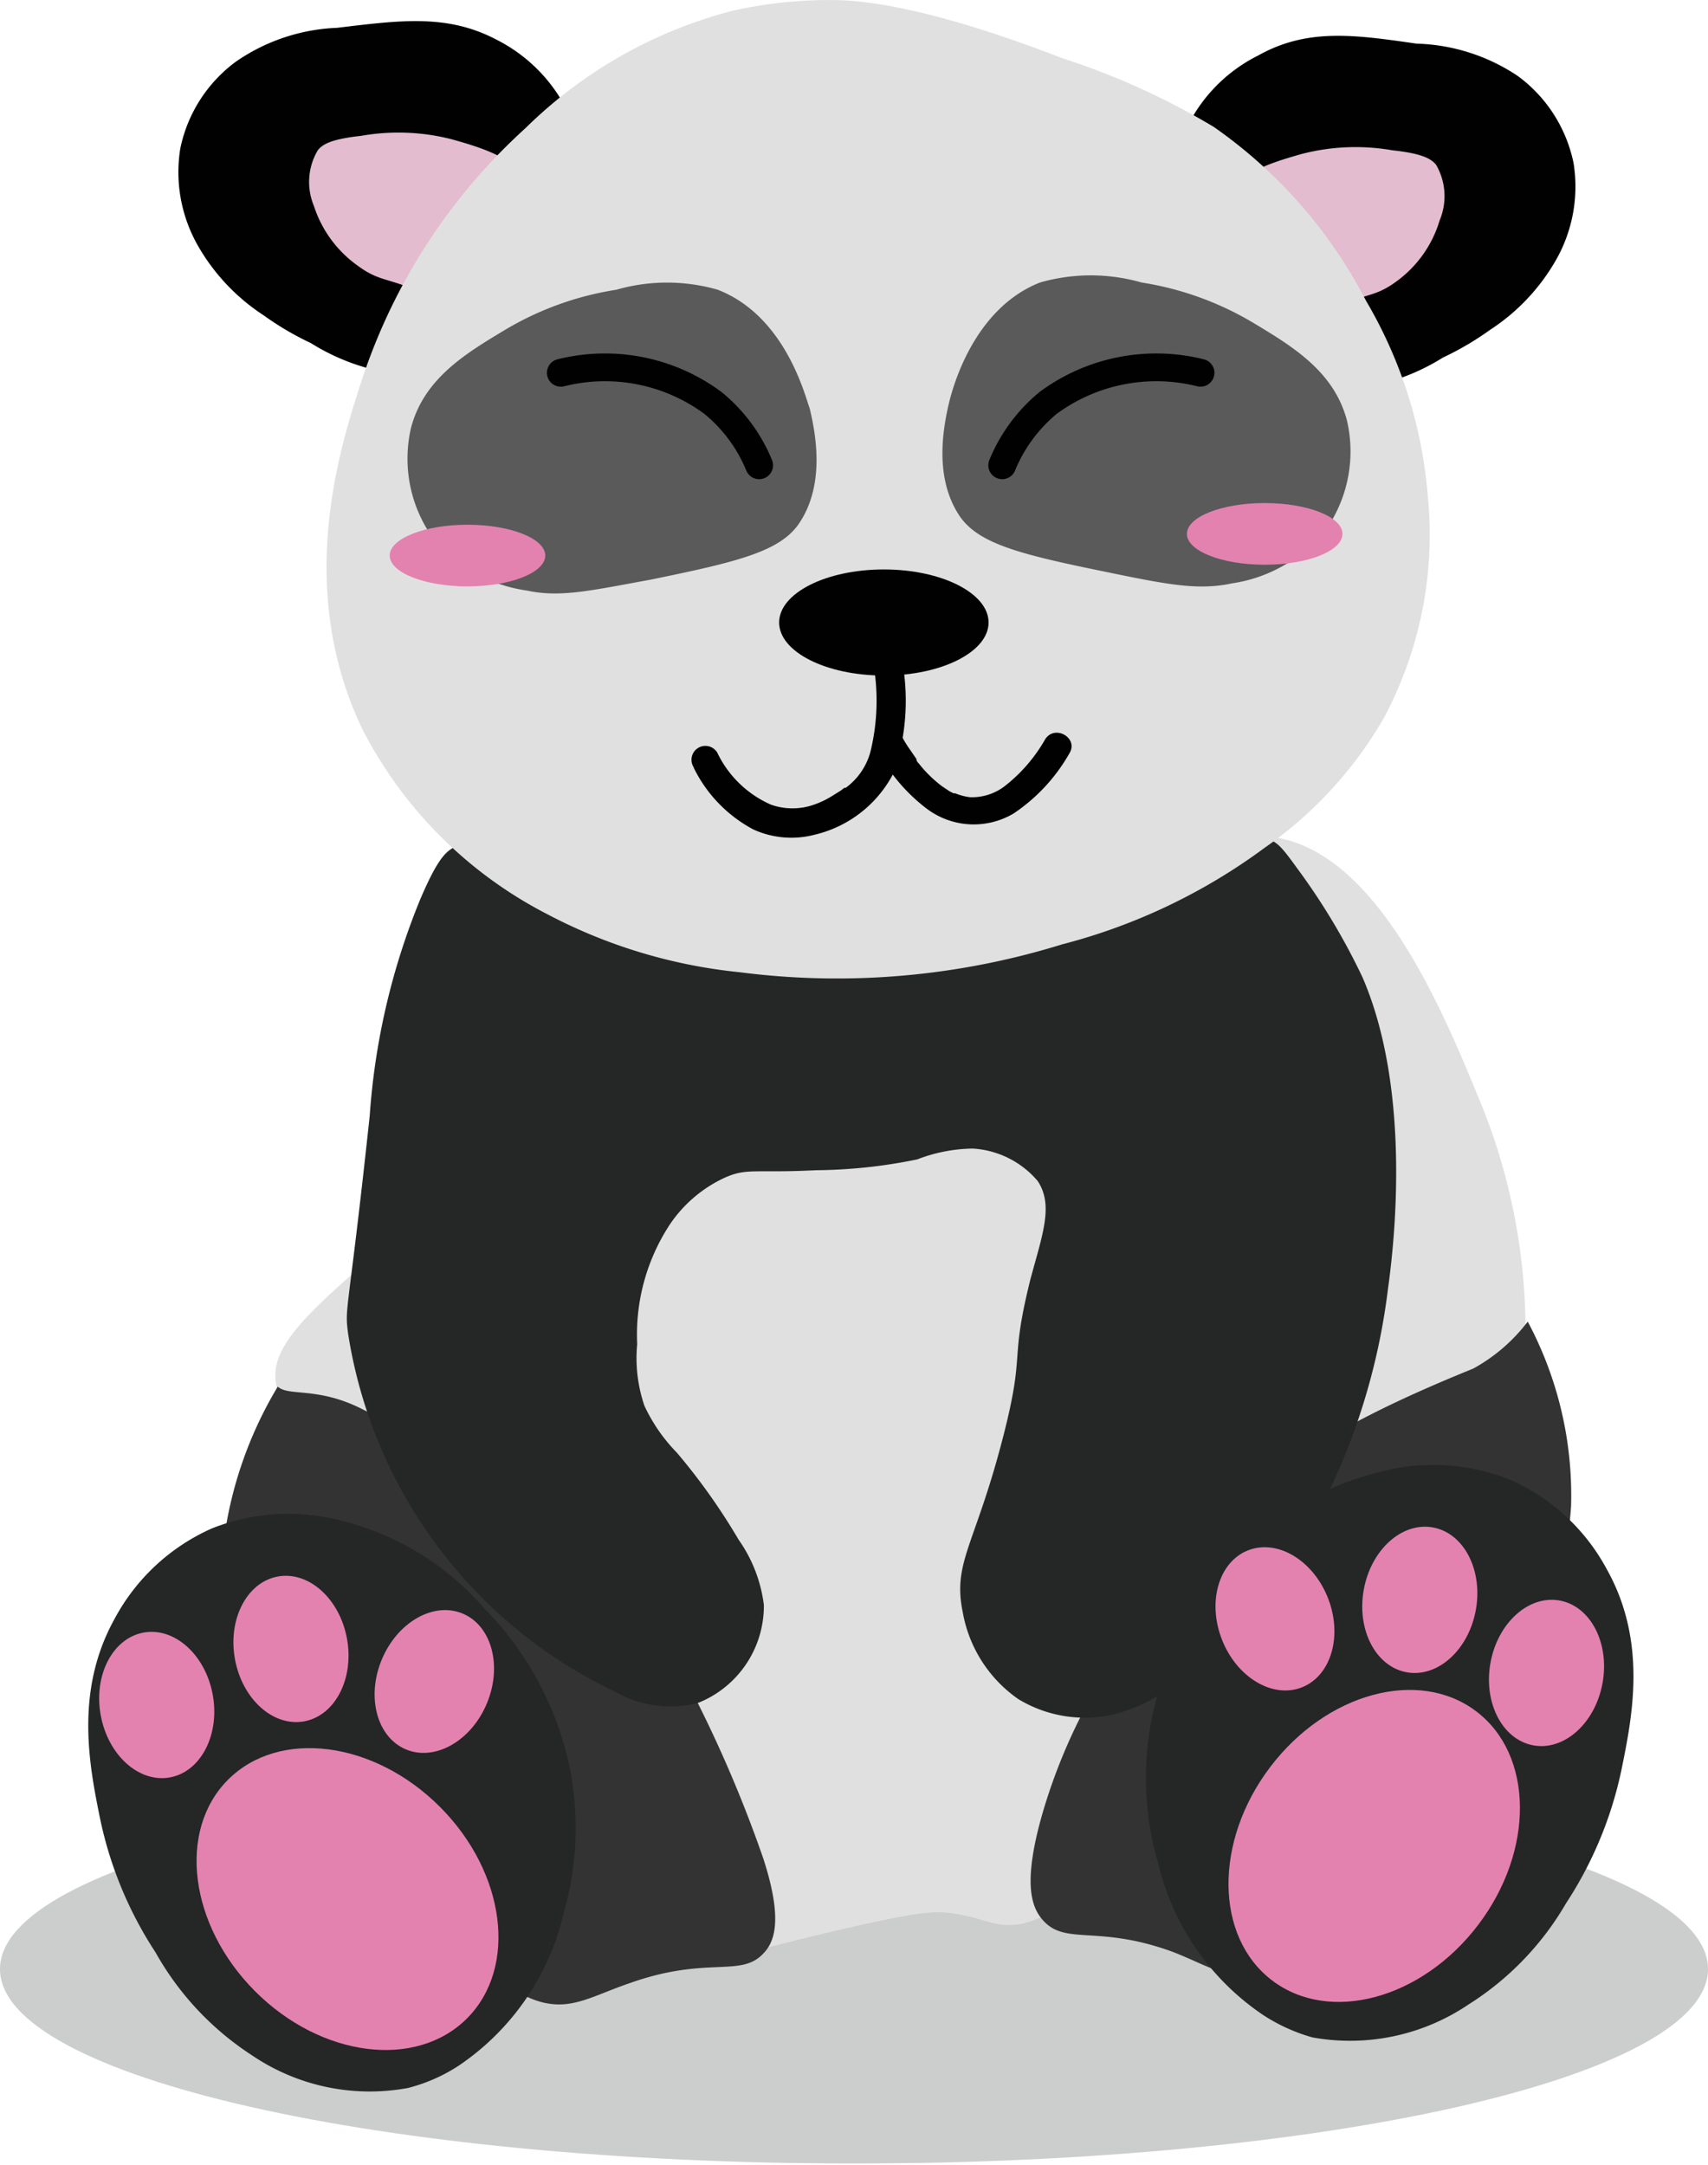 <svg xmlns="http://www.w3.org/2000/svg" width="21.69mm" height="27.49mm" viewBox="0 0 61.49 77.93"><defs><style>.cls-1{fill:#040506;opacity:0.2;}.cls-2{fill:#e1e0e0;}.cls-3{fill:#343334;}.cls-4{fill:#252626;}.cls-5,.cls-7{fill:#010101;}.cls-6{fill:#e3bccf;}.cls-7{opacity:0.6;}.cls-8{fill:#e382af;}.cls-9{fill:none;stroke:#010101;stroke-linecap:round;stroke-miterlimit:10;}</style></defs><title>Panda_Traurig_1</title><g id="Ebene_2" data-name="Ebene 2"><g id="Ebene_1-2" data-name="Ebene 1"><path class="cls-1" d="M61.49,70.89c0,3.89-13.76,7-30.74,7S0,74.78,0,70.89s13.77-7,30.75-7S61.49,67,61.49,70.89Z"/><path class="cls-2" d="M45.79,30.13c3.77.48,6.13,6.21,7.44,9.39a21.76,21.76,0,0,1,1.69,8.61,17.16,17.16,0,0,1-.65,4.7c-2.41,8-11.2,10.06-15,14.74a4.36,4.36,0,0,1-2.48,1.69c-1,.18-1.32-.23-2.61-.39-.56-.07-1.12-.07-4.69.78-3,.73-3.1.84-3.66.78-2.07-.19-3.5-1.91-4.17-2.73-4-5-.9-9.45-4.3-13.31-2.87-3.24-7.2-2.49-7.44-4.69-.14-1.32,1.3-2.57,3.91-4.83a26.06,26.06,0,0,1,4.31-3.13c6.65-3.75,11.56-1.43,18-4.7C42.12,34,42.42,29.71,45.79,30.13Z"/><path class="cls-3" d="M55,47.58a13.27,13.27,0,0,1,1.56,6.65,15.71,15.71,0,0,1-.65,3.52c-1.47,5.89-2.2,8.84-3.52,9.78-1.88,1.35-3.8.69-5.74,2.61a3,3,0,0,1-1.43.91c-1,.26-1.74-.29-3-.78-2.73-1-3.88-.2-4.7-1.17-.39-.46-.7-1.32,0-3.78a20.36,20.36,0,0,1,4.31-7.83c3.21-3.37,3.26-5,11.21-8.22A6.23,6.23,0,0,0,55,47.58Z"/><path class="cls-3" d="M10,49.92a14.44,14.44,0,0,0-2.06,6.94,12.48,12.48,0,0,0,.67,3.19c1.51,5.34,2.26,8,3.61,8.86,1.93,1.23,3.9.63,5.89,2.37a3.09,3.09,0,0,0,1.47.82c1.06.24,1.79-.26,3.08-.7,2.8-1,4-.19,4.82-1.07.4-.41.72-1.2,0-3.42A46.33,46.33,0,0,0,23.29,58C20,55,20.76,54.59,13,50.71,11.42,49.92,10.39,50.28,10,49.92Z"/><path class="cls-4" d="M16.31,30.52c2-1.22,4.44,2,9,3.39C29,35,35.52,35.5,40.31,32.48c1.63-1,4-3,5.48-2.22.26.14.42.32.91,1a23.59,23.59,0,0,1,2.35,3.92c1.78,4.11,1.14,9.64.92,11.21a23.53,23.53,0,0,1-1.83,6.66,20.39,20.39,0,0,1-4.83,6.65,6.39,6.39,0,0,1-3.13,2,4.62,4.62,0,0,1-3.52-.53,4.83,4.83,0,0,1-2-3.13c-.37-1.8.44-2.39,1.44-6.26.84-3.24.22-2.61,1-5.74.44-1.63.83-2.65.26-3.52a3.32,3.32,0,0,0-2.34-1.17,5.72,5.72,0,0,0-2,.39,18.79,18.79,0,0,1-3.65.39c-2.2.11-2.46-.09-3.26.26a4.82,4.82,0,0,0-2,1.7,7.22,7.22,0,0,0-1.17,4.3,5.3,5.3,0,0,0,.26,2.22,6.11,6.11,0,0,0,1.17,1.69,22.35,22.35,0,0,1,2.22,3.13,5.18,5.18,0,0,1,.91,2.35,3.76,3.76,0,0,1-2.35,3.52,4,4,0,0,1-3-.39A17.22,17.22,0,0,1,12.53,48c-.13-1,0-.56.78-7.83a25.06,25.06,0,0,1,1.83-7.82C15.72,31,16,30.71,16.31,30.52Z"/><path class="cls-5" d="M20.62,4.43a5.73,5.73,0,0,0-2.74-3C16.1.49,14.4.73,12.14,1A6.87,6.87,0,0,0,8.49,2.22a5.18,5.18,0,0,0-2,3.13,5.34,5.34,0,0,0,.65,3.52,7.32,7.32,0,0,0,2.35,2.48,10.59,10.59,0,0,0,1.7,1,7.72,7.72,0,0,0,4.3,1.18c3-.39,4.47-4.13,4.7-4.7A6.08,6.08,0,0,0,20.62,4.43Z"/><path class="cls-6" d="M19.16,6.71c-.54-1-1.74-1.37-2.87-1.69A7.72,7.72,0,0,0,13,4.89c-1.12.12-1.4.32-1.56.52a2.24,2.24,0,0,0-.14,2A4.24,4.24,0,0,0,12.9,9.58c.86.63,1.16.37,2.74,1.18,1.13.57,1.18.81,1.56.78C18.52,11.43,20.11,8.52,19.16,6.71Z"/><path class="cls-5" d="M42.55,5a5.65,5.65,0,0,1,2.74-3C47.07,1,48.77,1.25,51,1.57a6.87,6.87,0,0,1,3.65,1.17,5.18,5.18,0,0,1,2,3.13A5.34,5.34,0,0,1,56,9.39a7.32,7.32,0,0,1-2.35,2.48,10.59,10.59,0,0,1-1.7,1,7.72,7.72,0,0,1-4.3,1.18c-3-.39-4.47-4.13-4.7-4.7A6.11,6.11,0,0,1,42.55,5Z"/><path class="cls-6" d="M44,7.23c.54-1,1.74-1.37,2.87-1.69a7.72,7.72,0,0,1,3.26-.13c1.12.12,1.4.32,1.57.52a2.25,2.25,0,0,1,.13,2,4.2,4.2,0,0,1-1.57,2.21c-.86.63-1.16.37-2.74,1.18-1.13.57-1.18.81-1.56.78C44.65,12,43.06,9,44,7.23Z"/><path class="cls-2" d="M29.88,0c.8,0,3.11.06,8.35,2.09A26.32,26.32,0,0,1,43.7,4.57a17.32,17.32,0,0,1,5.48,6.26,16.42,16.42,0,0,1,2.22,7,14,14,0,0,1-1.57,8,14.54,14.54,0,0,1-4.3,4.69A21.17,21.17,0,0,1,38.23,34,27.37,27.37,0,0,1,26.62,35a18.89,18.89,0,0,1-6.92-2.09,15.39,15.39,0,0,1-6.65-6.65c-2.46-5.13-.8-10.21,0-12.65a21.16,21.16,0,0,1,5.87-9A16.52,16.52,0,0,1,26.36.39,15.84,15.84,0,0,1,29.88,0Z"/><path class="cls-7" d="M37.44,10.17a6.64,6.64,0,0,1,3.66,0,11.21,11.21,0,0,1,4,1.44c1.45.87,2.92,1.76,3.39,3.52a4.92,4.92,0,0,1-.65,3.78A5.29,5.29,0,0,1,44.36,21c-1.21.26-2.3.05-4.44-.39-3.08-.63-4.64-1-5.35-2-1-1.45-.58-3.36-.39-4.17C34.28,14.07,35,11.13,37.44,10.17Z"/><path class="cls-7" d="M25.84,10.43a6.6,6.6,0,0,0-3.65,0,11.15,11.15,0,0,0-4,1.44c-1.45.87-2.92,1.76-3.39,3.52a4.92,4.92,0,0,0,.65,3.78,5.29,5.29,0,0,0,3.52,2.09c1.2.26,2.3,0,4.44-.39,3.08-.63,4.64-1,5.34-2,1-1.45.59-3.36.4-4.17C29,14.33,28.31,11.39,25.84,10.43Z"/><ellipse class="cls-8" cx="45.53" cy="19.22" rx="2.8" ry="1.11"/><ellipse class="cls-8" cx="16.83" cy="20" rx="2.8" ry="1.11"/><ellipse class="cls-5" cx="31.82" cy="22.41" rx="3.77" ry="1.91"/><path class="cls-5" d="M25,27.69a5,5,0,0,0,2.12,2.17,3.3,3.3,0,0,0,2.21.19,4.31,4.31,0,0,0,2.85-2.24,8,8,0,0,0,.22-4.4c-.11-.63-1.07-.37-1,.26a7.74,7.74,0,0,1-.07,3.42,2.38,2.38,0,0,1-.88,1.27l-.05,0-.13.1-.32.2a3.2,3.2,0,0,1-.65.31,2.33,2.33,0,0,1-1.54,0,3.86,3.86,0,0,1-1.94-1.88.5.5,0,0,0-.86.51Z"/><path class="cls-5" d="M31.64,27.11a6.32,6.32,0,0,0,1.72,2,2.81,2.81,0,0,0,3.14.17,6.41,6.41,0,0,0,2-2.16c.34-.55-.52-1.05-.87-.51a5.72,5.72,0,0,1-1.47,1.7,1.94,1.94,0,0,1-1.24.39,2.09,2.09,0,0,1-.53-.14h0l-.06,0-.14-.07-.27-.18a4.49,4.49,0,0,1-.83-.81.64.64,0,0,1-.1-.13c.05.07,0,0,0-.05L32.77,27a3.87,3.87,0,0,1-.27-.43.5.5,0,0,0-.86.51Z"/><path class="cls-4" d="M16.51,74.37a9.11,9.11,0,0,0,3.78-5.48,11.13,11.13,0,0,0,.27-5,11.53,11.53,0,0,0-3.14-6,9.94,9.94,0,0,0-5.08-3.13,7.49,7.49,0,0,0-4.7.26,7.35,7.35,0,0,0-3.52,3.27c-1.44,2.6-.9,5.29-.52,7.17a14,14,0,0,0,2,4.83A10.57,10.57,0,0,0,9.08,74a7.55,7.55,0,0,0,5.61,1.17A6.09,6.09,0,0,0,16.51,74.37Z"/><path class="cls-4" d="M45.47,72.54a9.13,9.13,0,0,1-3.78-5.48,10.9,10.9,0,0,1-.26-5,11.44,11.44,0,0,1,3.13-6A9.91,9.91,0,0,1,49.65,53a7.46,7.46,0,0,1,4.69.26,7.29,7.29,0,0,1,3.52,3.26c1.45,2.61.9,5.3.52,7.17a14,14,0,0,1-2,4.83,10.58,10.58,0,0,1-3.52,3.65,7.61,7.61,0,0,1-5.61,1.18A6.41,6.41,0,0,1,45.47,72.54Z"/><ellipse class="cls-8" cx="12.51" cy="68.37" rx="4.7" ry="6.08" transform="translate(-44.68 28.87) rotate(-45)"/><ellipse class="cls-8" cx="5.65" cy="61.38" rx="2.05" ry="2.65" transform="translate(-10.85 1.99) rotate(-10.26)"/><ellipse class="cls-8" cx="10.48" cy="59.36" rx="2.05" ry="2.65" transform="translate(-10.41 2.82) rotate(-10.26)"/><ellipse class="cls-8" cx="15.63" cy="60.54" rx="2.65" ry="2.05" transform="translate(-46.26 51.69) rotate(-67.39)"/><ellipse class="cls-8" cx="49.48" cy="66.46" rx="6.08" ry="4.7" transform="translate(-33.38 65.73) rotate(-52.83)"/><ellipse class="cls-8" cx="55.69" cy="60.23" rx="2.65" ry="2.05" transform="translate(-13.51 104.3) rotate(-79.74)"/><ellipse class="cls-8" cx="51.12" cy="57.6" rx="2.65" ry="2.05" transform="translate(-14.67 97.64) rotate(-79.74)"/><ellipse class="cls-8" cx="45.9" cy="58.28" rx="2.05" ry="2.65" transform="translate(-18.12 20.8) rotate(-21.43)"/><path class="cls-9" d="M20.19,13.42a6.54,6.54,0,0,1,5.47,1.08,5.68,5.68,0,0,1,1.67,2.25"/><path class="cls-9" d="M43.22,13.42a6.56,6.56,0,0,0-5.48,1.08,5.73,5.73,0,0,0-1.66,2.25"/></g></g></svg>